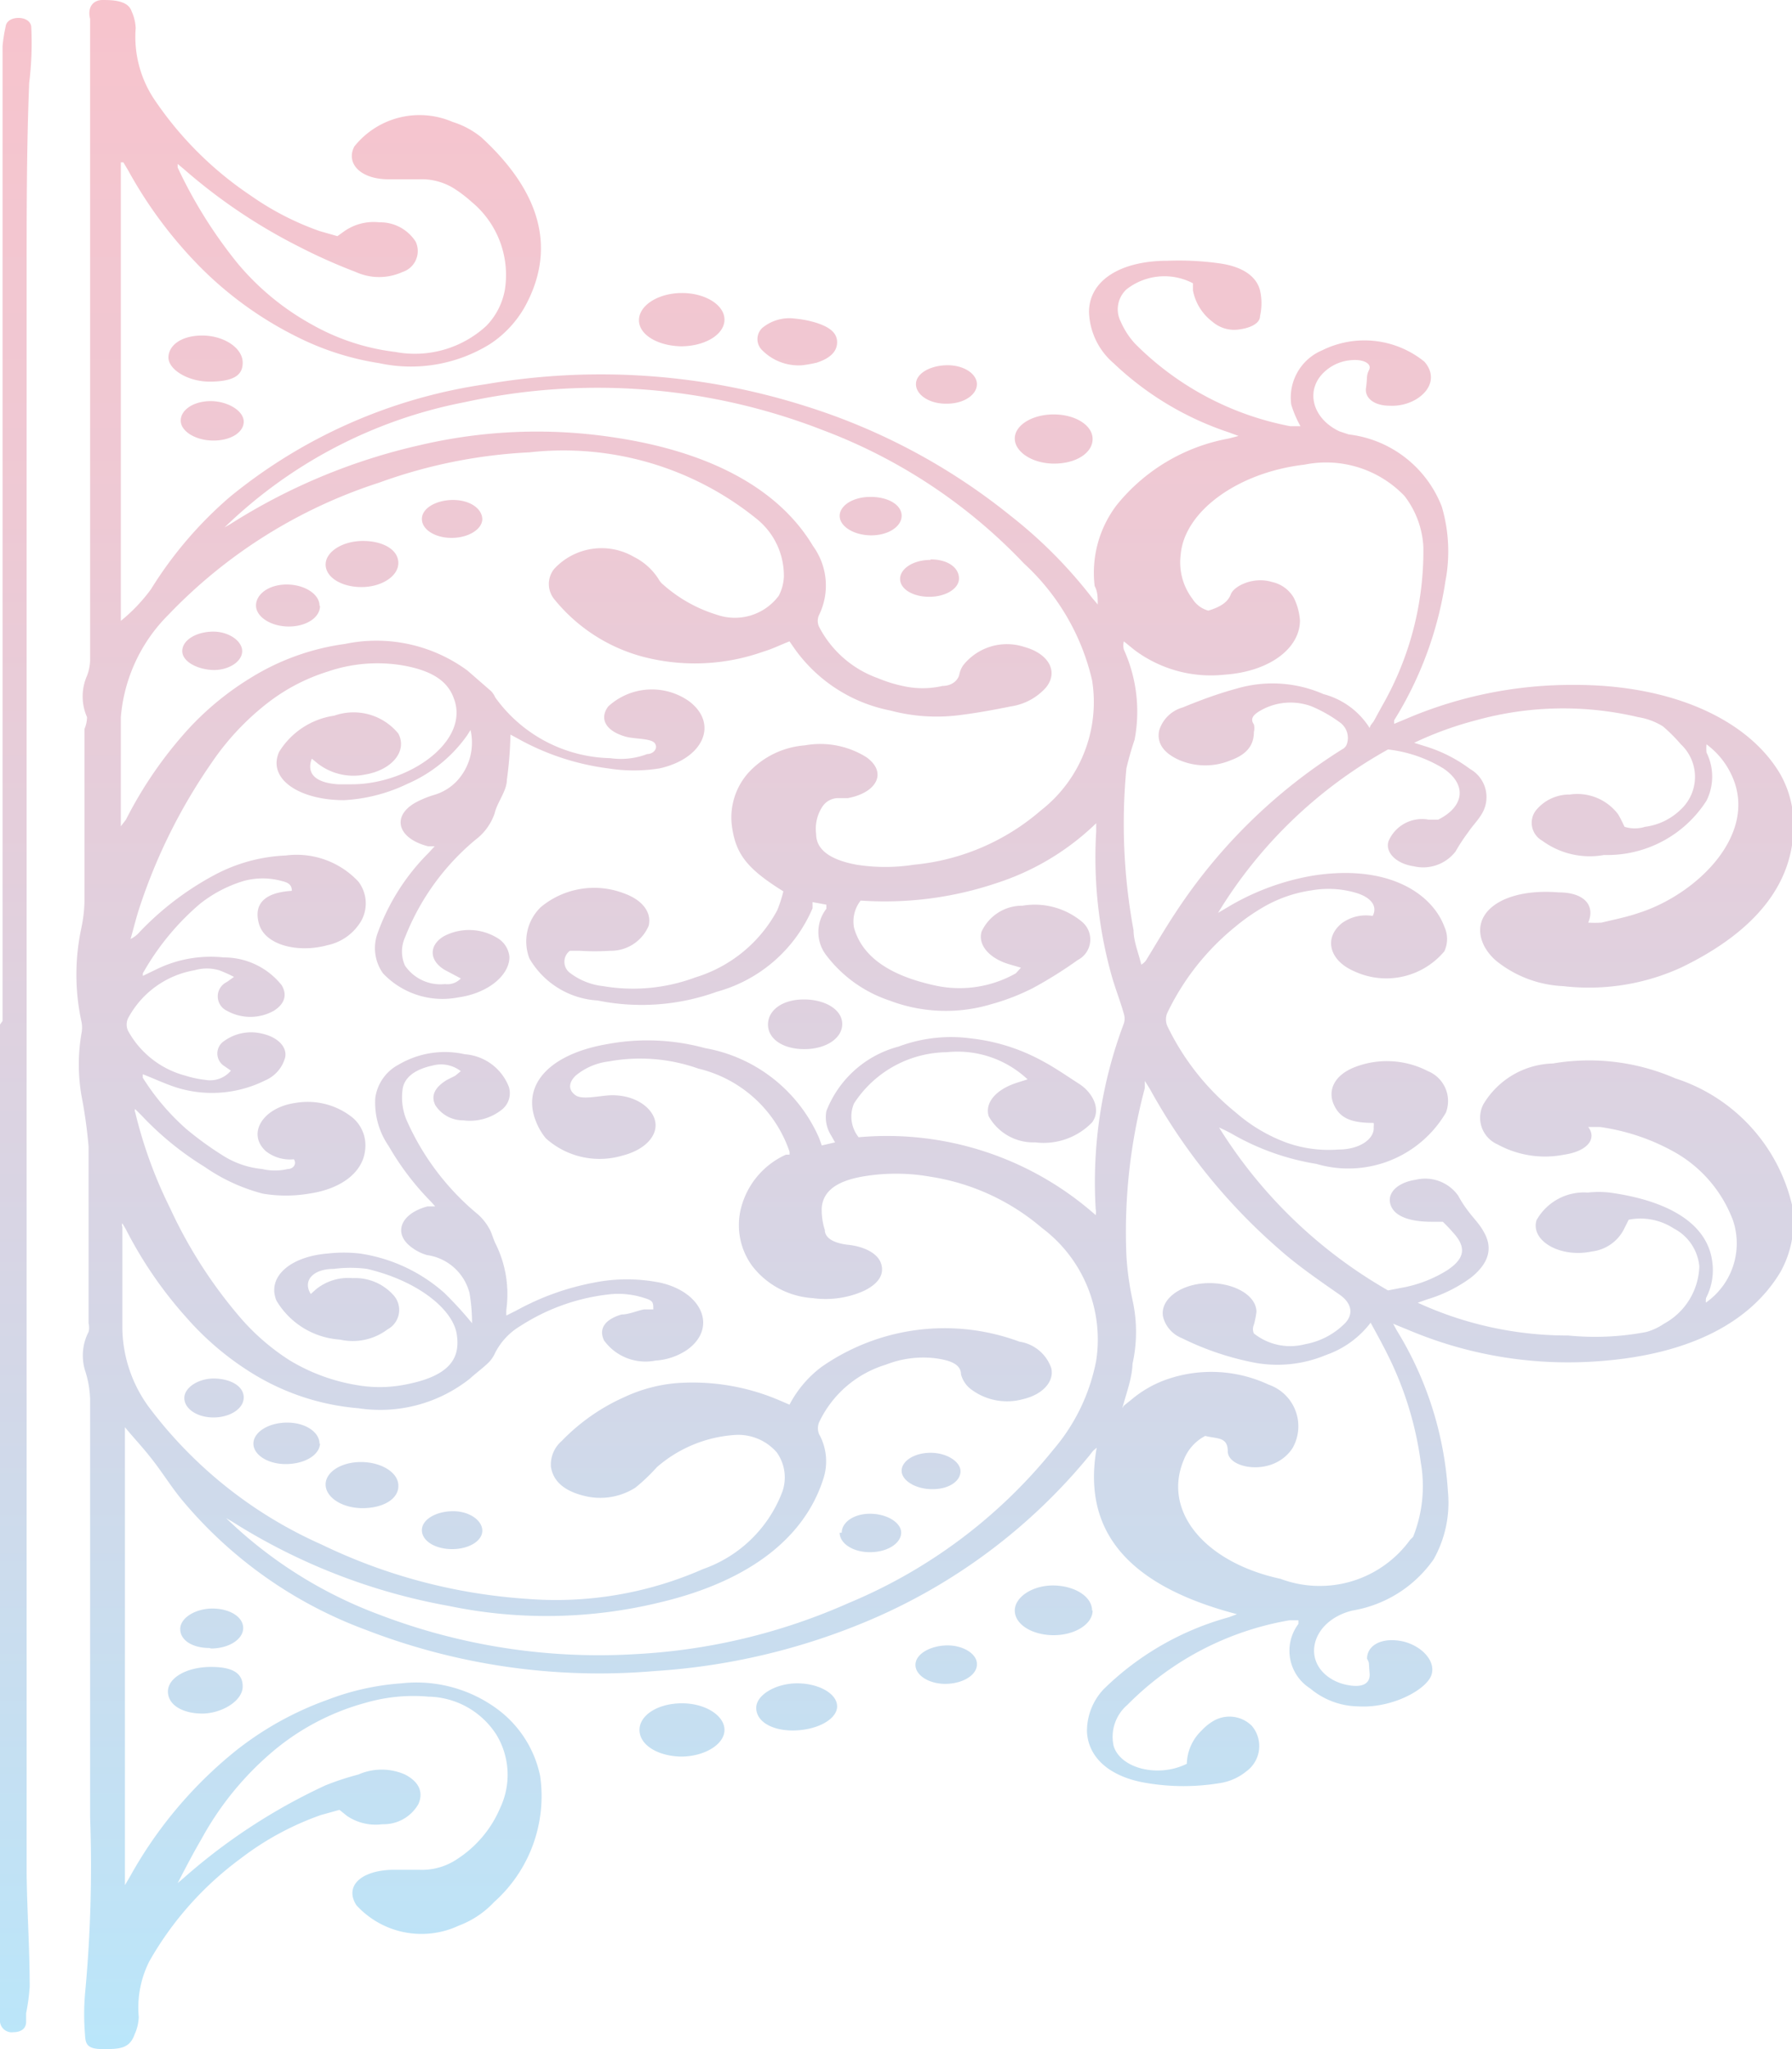 <svg xmlns="http://www.w3.org/2000/svg" xmlns:xlink="http://www.w3.org/1999/xlink" viewBox="0 0 35 40"><defs><style>.cls-1{fill:url(#Безымянный_градиент_20);}</style><linearGradient id="Безымянный_градиент_20" x1="-148.86" y1="-93.64" x2="-108.86" y2="-93.64" gradientTransform="translate(-76.14 148.86) rotate(90)" gradientUnits="userSpaceOnUse"><stop offset="0" stop-color="#f7c4cd"/><stop offset="0.25" stop-color="#eec9d4"/><stop offset="0.66" stop-color="#d4d7e7"/><stop offset="1" stop-color="#bae6fa"/></linearGradient></defs><title>titlea</title><g id="Слой_2" data-name="Слой 2"><g id="Слой_1-2" data-name="Слой 1"><path class="cls-1" d="M33.3,25.44a1.41,1.41,0,0,0,.55-1.61,2.56,2.56,0,0,0-1.18-1.36A4.15,4.15,0,0,0,31.25,22l-.23,0s0,0,0,0c.17.22,0,.47-.47.54a1.93,1.93,0,0,1-1.3-.2.57.57,0,0,1-.28-.78,1.63,1.63,0,0,1,1.36-.8,4.22,4.22,0,0,1,2.39.29A3.42,3.42,0,0,1,35,23.52a2,2,0,0,1-.22,1.3c-.59,1-1.79,1.62-3.53,1.75A8,8,0,0,1,27.6,26l-.39-.16.07.13a6.8,6.8,0,0,1,1,3.15A2.25,2.25,0,0,1,28,30.44a2.42,2.42,0,0,1-1.59,1c-.8.2-1,1-.38,1.35a.92.92,0,0,0,.23.09c.33.08.51,0,.49-.22s0-.19-.05-.28c0-.25.26-.41.64-.35s.71.37.62.66-.77.66-1.43.62a1.49,1.49,0,0,1-.94-.35.87.87,0,0,1-.23-1.26l0-.07-.18,0a5.83,5.83,0,0,0-3.16,1.65.82.82,0,0,0-.27.8c.13.44.87.63,1.43.35a.93.93,0,0,1,.29-.65,1,1,0,0,1,.22-.18.62.62,0,0,1,.76.09.61.61,0,0,1-.11.89,1.07,1.07,0,0,1-.53.23,4.33,4.33,0,0,1-1.39,0c-.72-.11-1.16-.48-1.19-1a1.19,1.19,0,0,1,.33-.84A5.61,5.61,0,0,1,24,31.57l.16-.06,0,0c-2.34-.61-3-1.79-2.74-3.25l-.07.06-.07.09A11.24,11.24,0,0,1,17,31.62a12.81,12.81,0,0,1-4.21,1,12.64,12.64,0,0,1-5.66-.81,8.5,8.5,0,0,1-3.55-2.5c-.22-.26-.39-.54-.6-.81s-.36-.42-.54-.64h0v8.94h0l.1-.17a8.35,8.35,0,0,1,2.06-2.45,6.31,6.31,0,0,1,1.8-1,5,5,0,0,1,1.44-.32,2.66,2.66,0,0,1,1.87.5,2.17,2.17,0,0,1,.84,1.31,2.77,2.77,0,0,1-.9,2.46,1.82,1.82,0,0,1-.69.46,1.72,1.72,0,0,1-2-.4c-.23-.36.07-.67.69-.69l.54,0a1.23,1.23,0,0,0,.74-.21,2.22,2.22,0,0,0,.84-1,1.51,1.51,0,0,0-.07-1.42,1.61,1.61,0,0,0-1.33-.75,3.35,3.35,0,0,0-1.23.12,4.73,4.73,0,0,0-1.8.94,6,6,0,0,0-1.4,1.71c-.17.29-.32.58-.47.87l0,0,.14-.12a11.42,11.42,0,0,1,2.75-1.79A5.48,5.48,0,0,1,7,34.64a1.13,1.13,0,0,1,.91,0c.29.15.36.36.26.58a.78.78,0,0,1-.7.39,1,1,0,0,1-.69-.16l-.15-.12-.36.1a5.64,5.64,0,0,0-1.57.85,6.43,6.43,0,0,0-1.78,2,2,2,0,0,0-.21,1.09.87.87,0,0,1-.08.34C2.53,40,2.32,40,2,40s-.33-.12-.34-.29a4.75,4.75,0,0,1,0-.78,26.59,26.59,0,0,0,.1-3.46c0-2.72,0-5.44,0-8.16a2,2,0,0,0-.09-.53A1,1,0,0,1,1.73,26a.35.35,0,0,0,0-.17c0-1.15,0-2.3,0-3.45a9.5,9.5,0,0,0-.14-1,3.58,3.58,0,0,1,0-1.2.56.56,0,0,0,0-.24,4.34,4.34,0,0,1,0-1.83,2.8,2.8,0,0,0,.06-.51q0-1.68,0-3.37A.61.61,0,0,0,1.7,14a1,1,0,0,1,0-.81.91.91,0,0,0,.06-.29q0-4.62,0-9.24c0-.58,0-1.16,0-1.75,0-.15,0-.3,0-.45,0-.36,0-.73,0-1.09C1.7.13,1.83,0,2,0s.5,0,.57.22a.87.87,0,0,1,.08.33A2.2,2.2,0,0,0,3,1.92,6.89,6.89,0,0,0,4.9,3.82a5.53,5.53,0,0,0,1.34.69l.35.1.14-.1a1,1,0,0,1,.68-.17.82.82,0,0,1,.71.38.43.43,0,0,1-.26.59,1.1,1.1,0,0,1-.91,0,10.93,10.93,0,0,1-1.12-.5A10.8,10.8,0,0,1,3.59,3.3l-.12-.1s0,.05,0,.07A9.08,9.08,0,0,0,4.64,5.14a5.08,5.08,0,0,0,1.46,1.2,4.35,4.35,0,0,0,1.62.53A2.06,2.06,0,0,0,9.5,6.36a1.35,1.35,0,0,0,.36-.7,1.85,1.85,0,0,0-.65-1.72,2.59,2.59,0,0,0-.31-.24,1.2,1.2,0,0,0-.72-.2l-.59,0c-.55,0-.84-.31-.67-.64a1.63,1.63,0,0,1,1.92-.48,1.67,1.67,0,0,1,.56.3c1.09,1,1.51,2.11.85,3.31a2.11,2.11,0,0,1-.67.72,2.93,2.93,0,0,1-2.17.38,5.41,5.41,0,0,1-1.6-.51,7.14,7.14,0,0,1-2-1.47A8.51,8.51,0,0,1,2.5,3.32l-.09-.15-.05,0v8.95a3.29,3.29,0,0,0,.59-.62A7.77,7.77,0,0,1,4.49,9.7a10.19,10.19,0,0,1,5-2.2,13.22,13.22,0,0,1,6.25.43,12.15,12.15,0,0,1,4,2.14,9.09,9.09,0,0,1,1.59,1.6l.11.13c0-.14,0-.25-.06-.36a2.18,2.18,0,0,1,.43-1.58A3.65,3.65,0,0,1,24,8.56l.19-.05L24,8.44a6,6,0,0,1-2.25-1.35,1.37,1.37,0,0,1-.48-1c0-.6.59-1,1.54-1a5.69,5.69,0,0,1,1,.05c.45.06.73.25.8.53a1.13,1.13,0,0,1,0,.5c0,.14-.18.23-.4.26a.65.65,0,0,1-.53-.15,1,1,0,0,1-.38-.61l0-.14a1.2,1.2,0,0,0-1.3.12.53.53,0,0,0-.11.63,1.55,1.55,0,0,0,.28.43A5.81,5.81,0,0,0,25.2,8.32l.2,0a2.13,2.13,0,0,1-.18-.42,1,1,0,0,1,.6-1.06,1.86,1.86,0,0,1,2,.22c.22.25.15.55-.17.74a.93.93,0,0,1-.51.12c-.3,0-.49-.15-.46-.35s0-.23.06-.35-.11-.21-.34-.19a.86.86,0,0,0-.5.2c-.42.35-.29.93.26,1.19l.18.06a2.23,2.23,0,0,1,1.82,1.41,3.09,3.09,0,0,1,.07,1.46,7.14,7.14,0,0,1-1,2.71.42.42,0,0,0,0,.07l.24-.1a8.22,8.22,0,0,1,3.3-.66c1.88,0,3.37.67,4,1.74a2,2,0,0,1,.26,1c0,1.14-.74,2.07-2.18,2.77a4.33,4.33,0,0,1-2.32.37,2.24,2.24,0,0,1-1.29-.48,1,1,0,0,1-.25-.3c-.32-.63.34-1.14,1.45-1.05.51,0,.72.26.58.59a2.1,2.1,0,0,0,.26,0c.25-.06.5-.11.73-.19,1.13-.36,2.35-1.54,1.81-2.69a1.56,1.56,0,0,0-.49-.6h0a.86.86,0,0,0,0,.16,1.05,1.05,0,0,1,0,.94,2.3,2.3,0,0,1-2,1.06,1.57,1.57,0,0,1-1.21-.28.4.4,0,0,1-.13-.58.84.84,0,0,1,.67-.32,1,1,0,0,1,.94.38c.05.08.09.17.13.25a.67.67,0,0,0,.4,0,1.22,1.22,0,0,0,.7-.34.87.87,0,0,0,0-1.27,3.17,3.17,0,0,0-.35-.35A1.29,1.29,0,0,0,32,14a6.37,6.37,0,0,0-3.17.06,6.82,6.82,0,0,0-1.21.44l.19.06a2.84,2.84,0,0,1,.9.45.63.63,0,0,1,.23.88c-.07.12-.18.23-.26.35a3.59,3.59,0,0,0-.25.38.8.8,0,0,1-.82.29c-.34-.05-.56-.27-.49-.49A.71.71,0,0,1,27.9,16l.19,0c.52-.26.56-.69.1-1a2.66,2.66,0,0,0-1.08-.37,9,9,0,0,0-3.32,3.19l.17-.1a4.82,4.82,0,0,1,1.7-.63c1.52-.23,2.33.4,2.55,1a.57.57,0,0,1,0,.48,1.48,1.48,0,0,1-1.76.39c-.49-.21-.6-.65-.24-.94a.8.8,0,0,1,.6-.14c.09-.17,0-.34-.29-.44a1.9,1.9,0,0,0-.9-.06,2.61,2.61,0,0,0-1,.36,3.81,3.81,0,0,0-.48.34,4.88,4.88,0,0,0-1.34,1.69.32.32,0,0,0,0,.26,4.91,4.91,0,0,0,1.34,1.69,3.18,3.18,0,0,0,1,.59,2.47,2.47,0,0,0,1,.13c.42,0,.71-.21.69-.44a.29.29,0,0,0,0-.08c-.44,0-.66-.09-.78-.36s0-.58.44-.74a1.74,1.74,0,0,1,1.4.09.63.63,0,0,1,.35.81,2.21,2.21,0,0,1-2.53,1,4.84,4.84,0,0,1-1.62-.57,2.8,2.8,0,0,0-.28-.14,9.37,9.37,0,0,0,3.3,3.18l.36-.07a2.51,2.51,0,0,0,.79-.32c.32-.21.38-.41.18-.67a3.42,3.42,0,0,0-.26-.28l-.22,0c-.39,0-.72-.09-.8-.33s.15-.44.49-.49a.79.79,0,0,1,.83.31,2.25,2.25,0,0,0,.21.32c.09.12.21.24.28.37.2.33.11.63-.24.91a2.78,2.78,0,0,1-.84.42l-.2.07s0,0,0,0a7,7,0,0,0,2.94.64A5.3,5.3,0,0,0,32.16,26a1.18,1.18,0,0,0,.34-.16,1.32,1.32,0,0,0,.69-1.12.93.93,0,0,0-.5-.74,1.19,1.19,0,0,0-.88-.17l-.1.2a.81.81,0,0,1-.62.42c-.62.13-1.2-.21-1.08-.61a1.06,1.06,0,0,1,1-.54,1.94,1.94,0,0,1,.43,0c1.09.15,1.89.57,2,1.33a1.18,1.18,0,0,1-.12.73.44.44,0,0,0,0,.11h0Zm-29-15-.08,0,0,0,0-.05.28-.16a11.71,11.71,0,0,1,3.7-1.54A10,10,0,0,1,12,8.54c1.87.28,3.21,1,3.88,2.12A1.31,1.31,0,0,1,16,12a.27.27,0,0,0,0,.24,2.08,2.08,0,0,0,1.15,1,2.66,2.66,0,0,0,.48.15,1.74,1.74,0,0,0,.78,0c.18,0,.31-.11.33-.24a.5.5,0,0,1,.07-.16,1.09,1.09,0,0,1,1.2-.36c.47.13.67.48.42.79a1.14,1.14,0,0,1-.69.37c-.34.07-.68.13-1,.17a3.51,3.51,0,0,1-1.35-.09,3,3,0,0,1-1.88-1.22l-.09-.13c-.18.07-.34.15-.51.2a4,4,0,0,1-2.39.09,3.33,3.33,0,0,1-1.7-1.12.47.47,0,0,1,0-.58,1.26,1.26,0,0,1,1.56-.24,1.22,1.22,0,0,1,.48.43.36.36,0,0,0,.09.11A2.82,2.82,0,0,0,14,12a1.07,1.07,0,0,0,1.21-.37.89.89,0,0,0,.1-.37,1.42,1.42,0,0,0-.53-1.13,6,6,0,0,0-4.44-1.3,10,10,0,0,0-2.93.59A9.9,9.9,0,0,0,3.29,12a3.19,3.19,0,0,0-.93,2c0,.71,0,1.42,0,2.13l0,0L2.46,16a8,8,0,0,1,1.22-1.77,5.68,5.68,0,0,1,1.22-1,4.69,4.69,0,0,1,1.84-.66,3,3,0,0,1,2.39.52l.46.4a.39.39,0,0,1,.08.12,2.84,2.84,0,0,0,2.25,1.19,1.44,1.44,0,0,0,.72-.08c.12,0,.22-.11.15-.21s-.39-.08-.57-.13c-.39-.11-.52-.35-.34-.59a1.26,1.26,0,0,1,1.58-.1c.58.44.28,1.12-.58,1.31a3.17,3.17,0,0,1-1,0,4.9,4.9,0,0,1-1.78-.59l-.13-.07a7.32,7.32,0,0,1-.07.88c0,.22-.19.44-.24.66a1.08,1.08,0,0,1-.37.51A4.71,4.71,0,0,0,7.91,18.3a.67.67,0,0,0,0,.55.84.84,0,0,0,.78.36A.36.36,0,0,0,9,19.1l-.32-.17c-.31-.19-.3-.49,0-.66a1.06,1.06,0,0,1,1.05.05.48.48,0,0,1,.22.36c0,.36-.42.71-1,.79A1.6,1.6,0,0,1,7.48,19a.85.85,0,0,1-.11-.77,4.23,4.23,0,0,1,1-1.58l.12-.13-.13,0c-.59-.15-.72-.58-.25-.85a1.94,1.94,0,0,1,.36-.15,1,1,0,0,0,.45-.27,1.1,1.1,0,0,0,.27-1h0l-.07.11a2.78,2.78,0,0,1-1.16.94,3.25,3.25,0,0,1-1.24.32c-.87,0-1.5-.41-1.27-.94a1.52,1.52,0,0,1,1.08-.71,1.13,1.13,0,0,1,1.25.35c.18.34-.12.71-.65.8a1.14,1.14,0,0,1-.93-.22l-.11-.09c-.11.29.07.47.51.5h.27c1.11,0,2.3-.83,2-1.66-.12-.36-.44-.56-1-.66a3,3,0,0,0-1.47.12,3.72,3.72,0,0,0-1.17.61,5.09,5.09,0,0,0-1.09,1.16A10.94,10.94,0,0,0,2.73,17.7c-.07.21-.12.42-.18.63a.55.55,0,0,0,.18-.14,5.78,5.78,0,0,1,1.46-1.11,3.24,3.24,0,0,1,1.39-.38A1.65,1.65,0,0,1,7,17.21a.7.7,0,0,1,0,.85,1,1,0,0,1-.6.39c-.58.16-1.22,0-1.34-.41s.13-.62.64-.65l0,0c0-.11-.06-.16-.19-.19a1.4,1.4,0,0,0-.76,0,2.57,2.57,0,0,0-.84.44A5,5,0,0,0,2.79,19s0,0,0,.05l.29-.14a2.41,2.41,0,0,1,1.29-.22,1.44,1.44,0,0,1,1.13.54c.11.18.07.36-.15.5a.94.94,0,0,1-.92,0,.31.31,0,0,1,0-.56l.14-.1a2.71,2.71,0,0,0-.29-.13.86.86,0,0,0-.48,0,1.82,1.82,0,0,0-1.3.94.29.29,0,0,0,0,.24A1.8,1.8,0,0,0,3.63,21a2,2,0,0,0,.38.08.53.53,0,0,0,.5-.18l-.13-.09a.29.29,0,0,1,0-.49.9.9,0,0,1,.75-.14c.3.07.48.26.44.46a.68.68,0,0,1-.39.45,2.33,2.33,0,0,1-1.73.14c-.22-.07-.43-.17-.66-.26a.44.44,0,0,0,0,.07,4.58,4.58,0,0,0,.85,1,6.48,6.48,0,0,0,.75.54,1.74,1.74,0,0,0,.73.24,1.08,1.08,0,0,0,.5,0c.11,0,.18-.1.12-.19a.76.76,0,0,1-.55-.16c-.37-.34-.06-.85.58-.94a1.4,1.4,0,0,1,1.12.29.71.71,0,0,1,.24.64c-.05.43-.47.75-1.09.84a2.71,2.71,0,0,1-.91,0A3.55,3.55,0,0,1,4,22.78a6,6,0,0,1-1.23-1l-.13-.13a.06.06,0,0,0,0,.06,8.79,8.79,0,0,0,.68,1.87,9.16,9.16,0,0,0,1.33,2.09,4.4,4.4,0,0,0,1,.88,3.69,3.69,0,0,0,1.33.49,2.57,2.57,0,0,0,.87,0c.92-.16,1.15-.51,1.07-1S8.15,25,7.17,24.77a2.49,2.49,0,0,0-.65,0c-.42,0-.61.24-.45.49l.1-.09a1,1,0,0,1,.72-.22,1,1,0,0,1,.81.35.43.43,0,0,1-.13.65,1.13,1.13,0,0,1-.93.2,1.56,1.56,0,0,1-1.24-.76c-.19-.45.25-.86,1-.92a2.76,2.76,0,0,1,.63,0,3.18,3.18,0,0,1,1.65.77,7.25,7.25,0,0,1,.54.59,3.5,3.5,0,0,0-.05-.59,1,1,0,0,0-.83-.74.93.93,0,0,1-.3-.15c-.37-.27-.22-.66.31-.8l.15,0-.08-.09a5.34,5.34,0,0,1-.83-1.09,1.49,1.49,0,0,1-.26-.94.87.87,0,0,1,.46-.65,1.78,1.78,0,0,1,1.29-.2,1,1,0,0,1,.86.64.41.41,0,0,1-.15.45,1,1,0,0,1-.74.2.64.64,0,0,1-.55-.3c-.09-.19,0-.35.23-.49L8.89,21,9,20.91a.63.63,0,0,0-.55-.11c-.37.08-.57.25-.59.49a1.16,1.16,0,0,0,.07.55,5,5,0,0,0,1.41,1.87,1.08,1.08,0,0,1,.22.28c.05.09.07.19.12.29a2.21,2.21,0,0,1,.21,1.28,1.1,1.1,0,0,0,0,.12l.2-.1a5.06,5.06,0,0,1,1.5-.54,3.27,3.27,0,0,1,1.31,0c.83.19,1.11.89.52,1.31a1.24,1.24,0,0,1-.62.21,1,1,0,0,1-1-.39c-.11-.22,0-.41.34-.51.14,0,.29-.07.44-.1l.18,0c0-.13,0-.17-.17-.22a1.63,1.63,0,0,0-.72-.07,4,4,0,0,0-1.7.61,1.3,1.3,0,0,0-.5.53.61.61,0,0,1-.12.18c-.11.11-.25.21-.37.32A2.82,2.82,0,0,1,7,27.49a4.67,4.67,0,0,1-2.07-.68,5.66,5.66,0,0,1-1.28-1.08A8.08,8.08,0,0,1,2.46,24l-.07-.12a.08.08,0,0,0,0,.07c0,.67,0,1.33,0,2a2.66,2.66,0,0,0,.52,1.52,8.54,8.54,0,0,0,3.37,2.68,10.85,10.85,0,0,0,4,1.06,7.13,7.13,0,0,0,3.45-.58,2.56,2.56,0,0,0,1.55-1.51.84.84,0,0,0-.11-.77,1,1,0,0,0-.79-.34,2.58,2.58,0,0,0-1.55.63h0a3.65,3.65,0,0,1-.42.4,1.28,1.28,0,0,1-1,.16c-.41-.1-.61-.3-.65-.57a.61.61,0,0,1,.21-.5,3.92,3.92,0,0,1,1.23-.86A3,3,0,0,1,13.21,27a4.31,4.31,0,0,1,2,.33l.21.09a2.18,2.18,0,0,1,.63-.74,4.2,4.2,0,0,1,3.86-.49.78.78,0,0,1,.62.51c.07.26-.16.52-.54.61a1.17,1.17,0,0,1-1.05-.21.54.54,0,0,1-.17-.27c0-.19-.19-.28-.54-.32a2,2,0,0,0-.93.13A2.12,2.12,0,0,0,16,27.76.3.3,0,0,0,16,28a1.09,1.09,0,0,1,.08.87c-.37,1.16-1.46,2-3.19,2.41a9.36,9.36,0,0,1-4.12.07,11.8,11.8,0,0,1-4.24-1.65l-.28-.16,0-.05h0l.05,0a.41.41,0,0,0,.06.09,8.63,8.63,0,0,0,3.05,1.94,12,12,0,0,0,5,.77,11.75,11.75,0,0,0,4.17-1,10.12,10.12,0,0,0,4-3,3.75,3.75,0,0,0,.83-1.73,2.72,2.72,0,0,0-1.06-2.59,4.38,4.38,0,0,0-2.18-1,3.86,3.86,0,0,0-1.34,0c-.49.09-.75.28-.78.6a1.27,1.27,0,0,0,.06.44c0,.16.18.26.46.29s.57.15.64.37-.07.4-.34.53a1.84,1.84,0,0,1-1,.14,1.62,1.62,0,0,1-1.18-.63,1.35,1.35,0,0,1-.19-1.22,1.57,1.57,0,0,1,.85-.95l.07,0a.21.21,0,0,0,0,0,.28.28,0,0,0,0-.06,2.49,2.49,0,0,0-1.78-1.62,3.4,3.4,0,0,0-1.75-.14,1.24,1.24,0,0,0-.65.28c-.14.14-.14.28,0,.38s.49,0,.72,0c.47,0,.8.26.84.53s-.21.54-.65.65a1.57,1.57,0,0,1-1.49-.34,1.22,1.22,0,0,1-.2-.35c-.27-.71.29-1.3,1.41-1.49a4.27,4.27,0,0,1,1.9.08,3,3,0,0,1,2.23,1.76l.05.14.26-.06-.08-.14a.66.66,0,0,1-.09-.47,2.08,2.08,0,0,1,1.41-1.26,2.92,2.92,0,0,1,1.41-.16,3.76,3.76,0,0,1,1.36.42c.27.14.51.31.76.47s.44.49.25.75a1.32,1.32,0,0,1-1.11.39,1,1,0,0,1-.91-.51c-.08-.27.15-.53.57-.66l.19-.06a2,2,0,0,0-1.58-.53,2.19,2.19,0,0,0-1.81,1,.65.65,0,0,0,.09.66,6.15,6.15,0,0,1,4.63,1.52.29.29,0,0,0,0-.12,8.78,8.78,0,0,1,.55-3.62.31.31,0,0,0,0-.19c-.07-.25-.17-.5-.24-.75a8.56,8.56,0,0,1-.3-2.81c0-.05,0-.11,0-.16h0a5,5,0,0,1-1.95,1.17,6.84,6.84,0,0,1-2.65.34.66.66,0,0,0-.13.53c.16.57.7.93,1.55,1.12A2.23,2.23,0,0,0,19.84,19l.1-.11-.24-.07c-.39-.12-.6-.38-.53-.63a.87.87,0,0,1,.8-.51,1.44,1.44,0,0,1,1.17.32.45.45,0,0,1-.09.74,8.28,8.28,0,0,1-.88.55,4.3,4.3,0,0,1-.8.31,3.09,3.09,0,0,1-2-.07,2.57,2.57,0,0,1-1.23-.88.74.74,0,0,1,0-.91l0-.08-.27-.05,0,.12A2.85,2.85,0,0,1,14,19.36a4.32,4.32,0,0,1-2.33.17,1.65,1.65,0,0,1-1.33-.82.93.93,0,0,1,.22-1,1.63,1.63,0,0,1,1.63-.27c.36.13.54.37.48.63a.8.8,0,0,1-.75.49,4.71,4.71,0,0,1-.6,0l-.19,0a.27.27,0,0,0,0,.43,1.3,1.3,0,0,0,.65.26,3.48,3.48,0,0,0,1.8-.17,2.71,2.71,0,0,0,1.6-1.31,2.59,2.59,0,0,0,.12-.37c-.69-.43-.92-.71-1-1.24a1.31,1.31,0,0,1,.34-1.1,1.67,1.67,0,0,1,1.08-.51,1.7,1.7,0,0,1,1.2.23c.41.29.22.69-.36.8l-.18,0a.37.37,0,0,0-.32.17.79.79,0,0,0-.12.53c0,.32.3.51.79.6a3.61,3.61,0,0,0,1.12,0,4.42,4.42,0,0,0,2.48-1.06,2.68,2.68,0,0,0,1-2.54A4.46,4.46,0,0,0,20,11a10.51,10.51,0,0,0-3.92-2.6,12.12,12.12,0,0,0-7-.55A9.25,9.25,0,0,0,4.3,10.38.2.2,0,0,0,4.27,10.44Zm17.65,17,.15-.12a2.2,2.2,0,0,1,.68-.39,2.65,2.65,0,0,1,2,.1.86.86,0,0,1,.47,1.23.79.79,0,0,1-.27.26c-.4.24-1,.1-1-.19s-.22-.24-.44-.3a.89.89,0,0,0-.42.47c-.42,1,.41,2,1.89,2.32a2.18,2.18,0,0,0,2.53-.76L27.6,30a2.67,2.67,0,0,0,.15-1.45,6.67,6.67,0,0,0-.66-2.13c-.1-.2-.21-.4-.32-.6a1.86,1.86,0,0,1-.87.63,2.46,2.46,0,0,1-1.4.15,5.58,5.58,0,0,1-1.42-.48.61.61,0,0,1-.36-.4c-.08-.33.3-.64.82-.67s1,.22,1,.56a1.8,1.8,0,0,1-.05.25.21.21,0,0,0,0,.17,1.14,1.14,0,0,0,1,.21,1.46,1.46,0,0,0,.79-.42c.17-.19.1-.4-.12-.55-.4-.28-.81-.56-1.16-.87a11.43,11.43,0,0,1-2.54-3.14l-.1-.16,0,.14A10.85,10.85,0,0,0,22,24.51a5.69,5.69,0,0,0,.12.87,2.86,2.86,0,0,1,0,1.24C22.11,26.91,22,27.19,21.92,27.49Zm4.82-13.28.06-.08.17-.31a6.07,6.07,0,0,0,.8-3.09,1.77,1.77,0,0,0-.37-1,2.12,2.12,0,0,0-1.95-.61c-1.3.15-2.35.91-2.42,1.76a1.18,1.18,0,0,0,.23.86.53.53,0,0,0,.31.23c.23-.07.38-.16.44-.32s.44-.35.8-.24a.65.65,0,0,1,.43.31,1.2,1.2,0,0,1,.12.44c0,.55-.6,1-1.47,1.06a2.49,2.49,0,0,1-1.76-.48l-.21-.17a.33.33,0,0,0,0,.16,2.93,2.93,0,0,1,.21,1.76A6,6,0,0,0,22,15a11.39,11.39,0,0,0,.14,3.16c0,.22.1.45.15.67a.27.27,0,0,0,.11-.11c.19-.31.37-.62.57-.92a10.63,10.63,0,0,1,3.24-3.17.19.19,0,0,0,.09-.09.37.37,0,0,0-.12-.43,2.68,2.68,0,0,0-.56-.32,1.18,1.18,0,0,0-1,.08c-.14.08-.21.16-.13.27a.31.31,0,0,1,0,.15c0,.24-.12.43-.45.55a1.29,1.29,0,0,1-1,0c-.32-.14-.45-.34-.4-.58a.67.67,0,0,1,.46-.45c.34-.14.69-.27,1.06-.37a2.48,2.48,0,0,1,1.69.11A1.52,1.52,0,0,1,26.75,14.21ZM0,20q0,.62,0,1.25c0,5.32,0,10.63,0,15.95a12.19,12.19,0,0,0,0,2.27.23.23,0,0,0,.26.2c.15,0,.25-.07.25-.2s0-.11,0-.17a3.87,3.87,0,0,0,.07-.52c0-.73-.05-1.46-.06-2.19q0-7.09,0-14.17,0-8.53,0-17.07c0-1.24,0-2.49.05-3.73A6.36,6.36,0,0,0,.61.52C.6.42.5.35.36.35S.12.42.11.52A2.9,2.9,0,0,0,.05.9c0,.26,0,.53,0,.79,0,.67,0,1.34,0,2q0,4.12,0,8.24t0,8ZM13.3,6.76c.47,0,.85-.23.85-.52s-.38-.52-.83-.52-.83.23-.84.52S12.84,6.75,13.3,6.76Zm0,27.53c.45,0,.84-.23.85-.51s-.36-.53-.83-.53-.83.23-.83.52S12.84,34.28,13.3,34.29Zm7.28-26.2c-.42,0-.76.21-.76.47s.34.49.77.49.75-.21.75-.48S21,8.09,20.58,8.09Zm.75,23.35c0-.27-.33-.48-.74-.49s-.77.22-.77.49.34.48.76.48S21.34,31.7,21.34,31.44ZM15.95,7.08c.25-.08.4-.21.4-.4s-.16-.3-.41-.38a2,2,0,0,0-.41-.08.83.83,0,0,0-.64.18.3.3,0,0,0,0,.44,1,1,0,0,0,.78.29A2.58,2.58,0,0,0,15.95,7.08Zm-.47,26.7c.48,0,.87-.22.87-.47s-.36-.45-.78-.45-.81.23-.8.49S15.08,33.78,15.48,33.78ZM4.74,7.08c0-.29-.37-.53-.79-.53s-.66.2-.66.43.38.48.84.47S4.74,7.31,4.74,7.08ZM4.12,32.54c-.47,0-.84.21-.84.48s.3.43.67.43.79-.24.79-.53S4.49,32.54,4.12,32.54Zm0-24.71c-.34,0-.59.17-.59.38s.29.39.64.39.6-.17.59-.38S4.43,7.82,4.08,7.83Zm0,24.35c.35,0,.63-.18.63-.4s-.27-.38-.6-.38-.63.18-.63.4S3.76,32.17,4.09,32.17ZM18.5,7.88c.32,0,.58-.17.58-.38s-.27-.38-.6-.37-.6.17-.59.38S18.17,7.89,18.5,7.88Zm.58,24.6c0-.2-.28-.37-.6-.36s-.6.17-.6.38.28.38.61.37S19.09,32.69,19.08,32.48Zm-3.37-12c.42,0,.74-.21.74-.49s-.33-.48-.75-.48S15,19.72,15,20,15.29,20.48,15.71,20.48ZM7.09,10.56c-.4,0-.73.21-.73.46s.31.44.7.44.72-.21.72-.47S7.48,10.56,7.09,10.56ZM7.78,29c0-.26-.34-.46-.73-.46s-.7.2-.69.45.34.46.75.45S7.79,29.24,7.78,29Zm-1.54-.82c0-.22-.27-.41-.63-.41s-.65.18-.66.4.27.41.63.41S6.24,28.41,6.25,28.18Zm0-16.36c0-.22-.29-.41-.64-.41S5,11.6,5,11.82s.29.41.64.41S6.25,12.05,6.25,11.83ZM17,9.7c-.33,0-.59.16-.6.36s.25.38.59.39.61-.16.62-.37S17.37,9.7,17,9.7Zm-.6,20.22c0,.21.26.38.59.38s.59-.16.61-.36-.25-.38-.58-.39S16.44,29.71,16.44,29.92ZM8.85,29.5c-.33,0-.61.16-.61.37s.26.37.59.37.59-.16.59-.36S9.17,29.5,8.85,29.5Zm.57-19.36c0-.21-.24-.38-.57-.38s-.61.16-.61.37.26.37.58.37S9.41,10.34,9.42,10.14ZM4.17,27.67c.32,0,.59-.17.59-.39s-.25-.36-.56-.37-.6.17-.6.38S3.85,27.67,4.17,27.67Zm0-14.59c.31,0,.56-.17.56-.37s-.27-.39-.59-.38-.58.17-.58.38S3.87,13.08,4.2,13.08Zm14,15.28c-.31,0-.56.16-.56.35s.27.36.6.36.55-.16.55-.35S18.48,28.35,18.15,28.36Zm0-17.43c-.33,0-.59.17-.59.37s.25.35.57.35.59-.16.58-.37S18.5,10.92,18.18,10.92Z"/></g></g></svg>